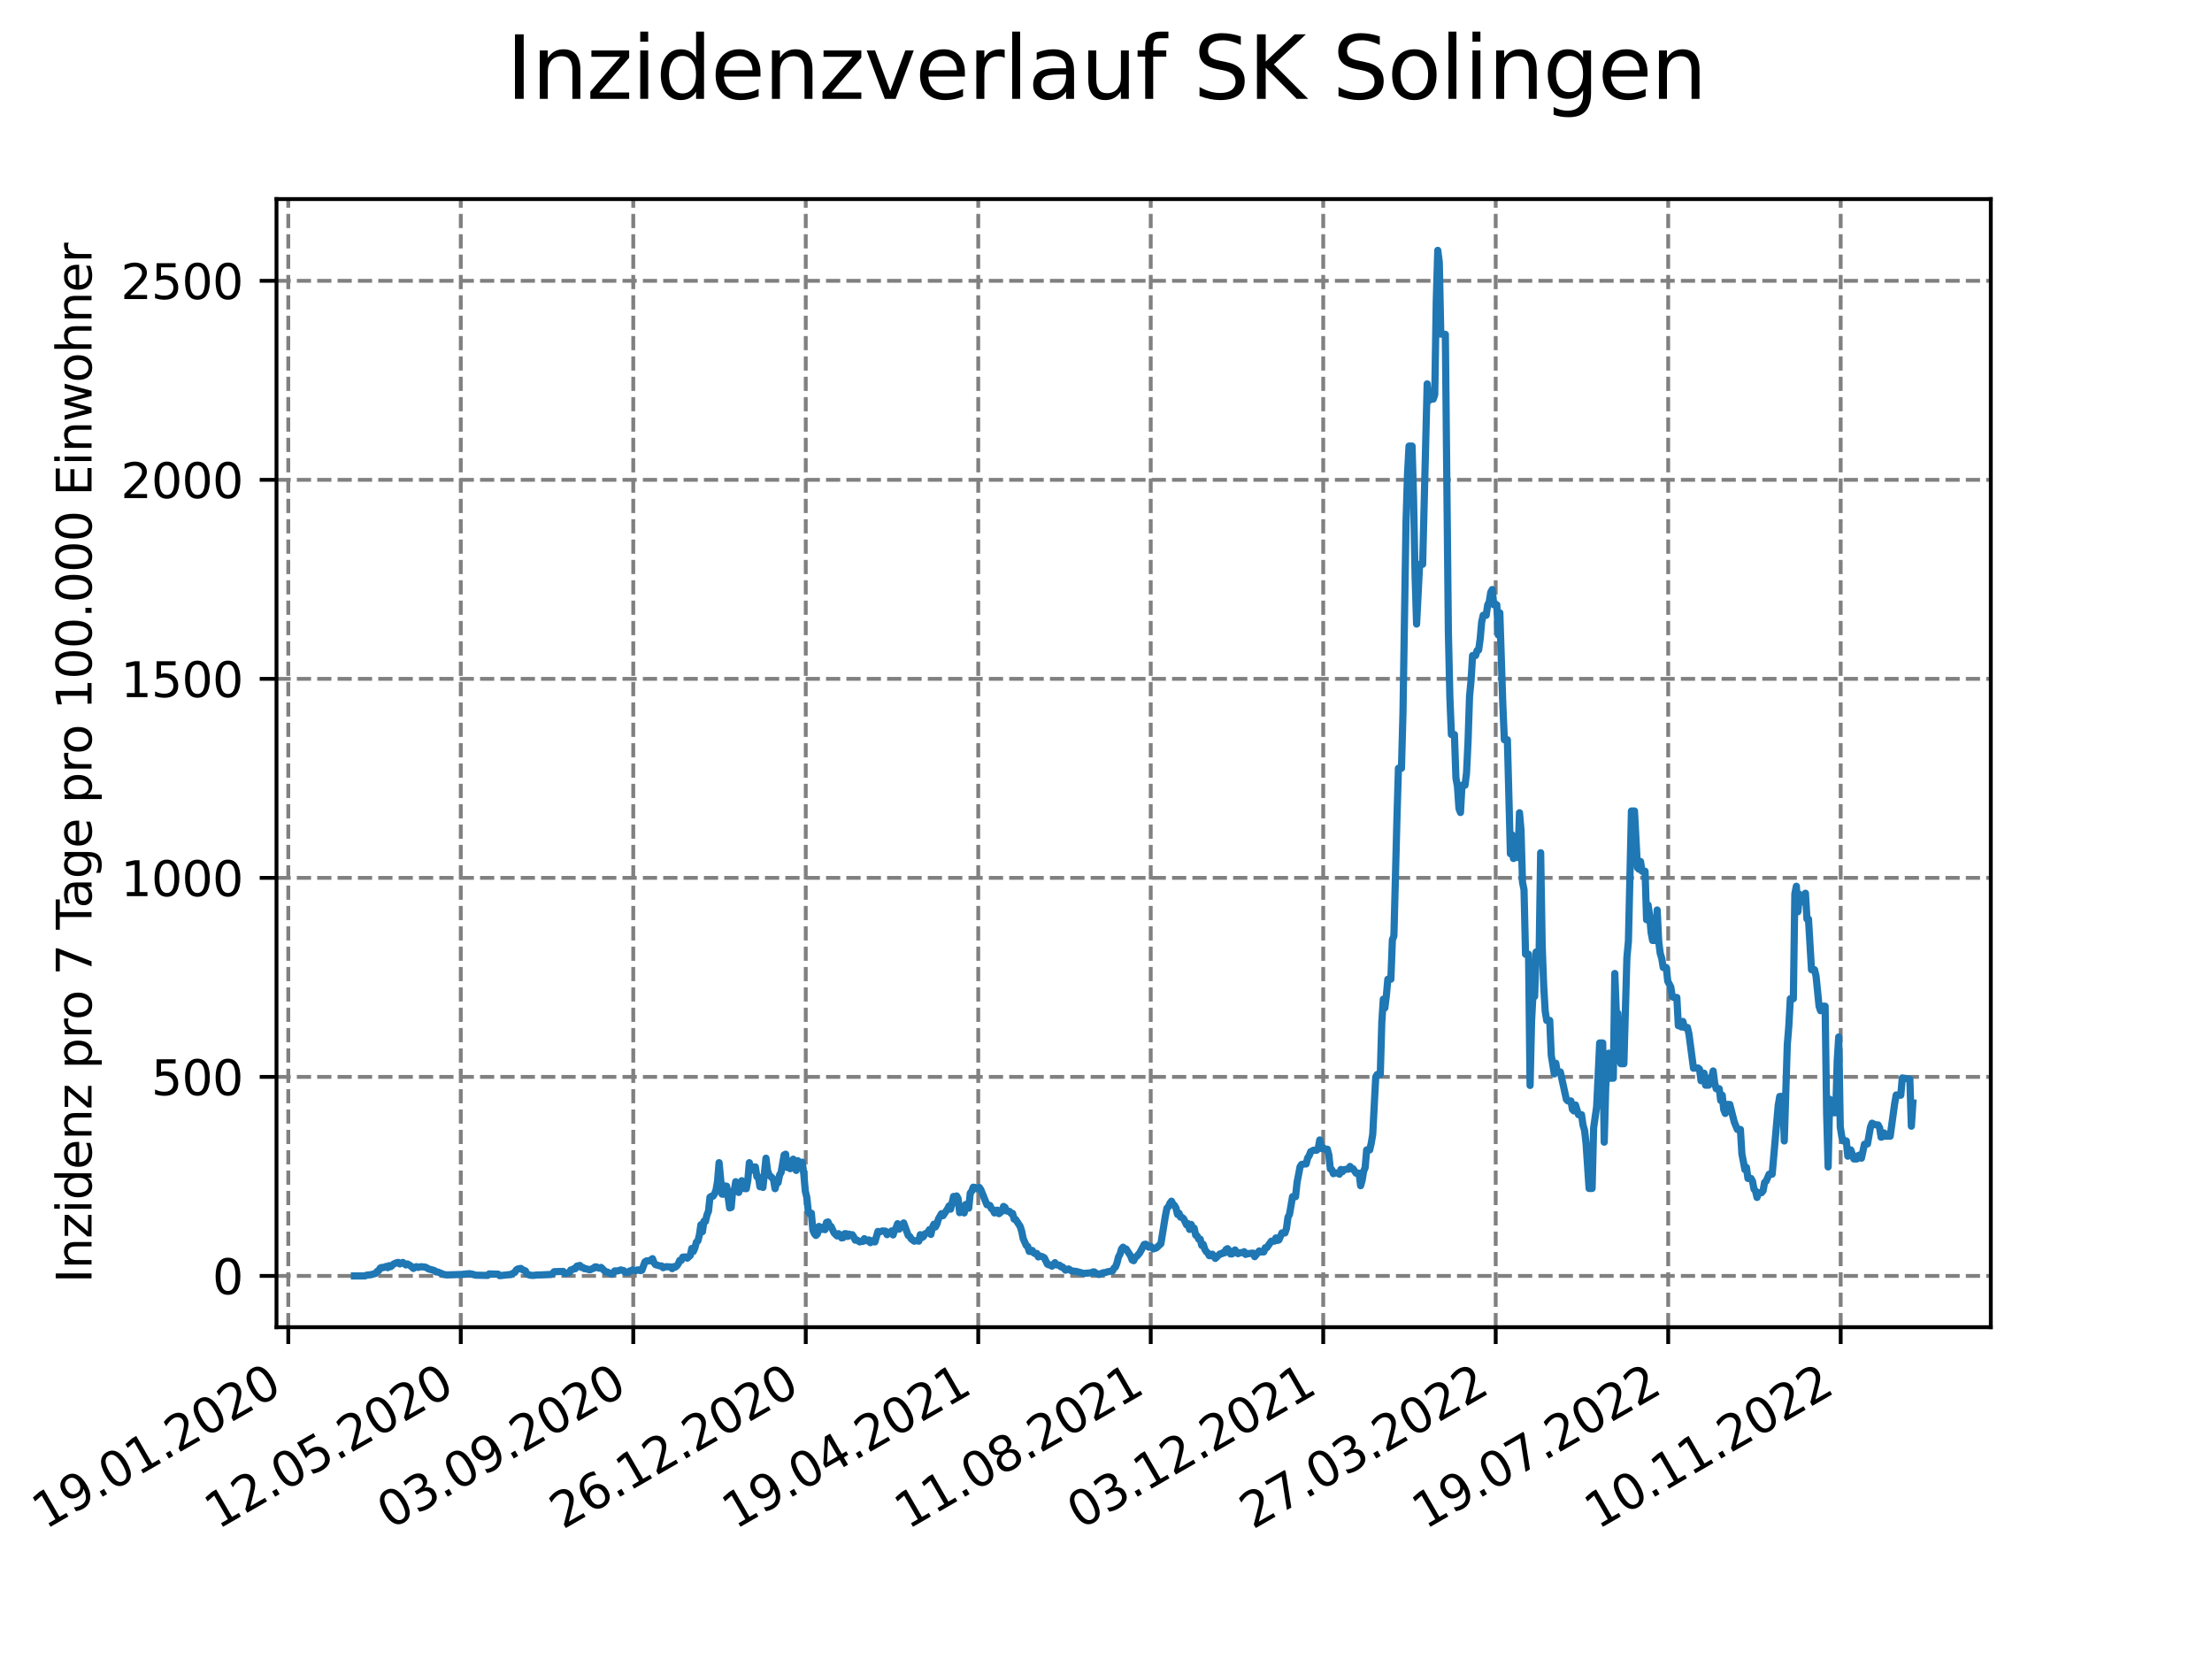 <?xml version="1.0" encoding="utf-8" standalone="no"?>
<!DOCTYPE svg PUBLIC "-//W3C//DTD SVG 1.1//EN"
  "http://www.w3.org/Graphics/SVG/1.1/DTD/svg11.dtd">
<svg xmlns:xlink="http://www.w3.org/1999/xlink" width="460.8pt" height="345.6pt" viewBox="0 0 460.8 345.6" xmlns="http://www.w3.org/2000/svg" version="1.1">
 <defs>
  <style type="text/css">*{stroke-linejoin: round; stroke-linecap: butt}</style>
 </defs>
 <g id="figure_1">
  <g id="patch_1">
   <path d="M 0 345.6 
L 460.8 345.6 
L 460.8 0 
L 0 0 
z
" style="fill: #ffffff"/>
  </g>
  <g id="axes_1">
   <g id="patch_2">
    <path d="M 57.6 276.48 
L 414.72 276.48 
L 414.72 41.472 
L 57.6 41.472 
z
" style="fill: #ffffff"/>
   </g>
   <g id="matplotlib.axis_1">
    <g id="xtick_1">
     <g id="line2d_1">
      <path d="M 60.056 276.48 
L 60.056 41.472 
" clip-path="url(#p300c967169)" style="fill: none; stroke-dasharray: 2.96,1.28; stroke-dashoffset: 0; stroke: #808080; stroke-width: 0.8"/>
     </g>
     <g id="line2d_2">
      <defs>
       <path id="m63c46fe154" d="M 0 0 
L 0 3.5 
" style="stroke: #000000; stroke-width: 0.8"/>
      </defs>
      <g>
       <use xlink:href="#m63c46fe154" x="60.056" y="276.48" style="stroke: #000000; stroke-width: 0.8"/>
      </g>
     </g>
     <g id="text_1">
      <!-- 19.01.2020 -->
      <g transform="translate(9.431 318.689) rotate(-30) scale(0.1 -0.1)">
       <defs>
        <path id="DejaVuSans-31" d="M 794 531 
L 1825 531 
L 1825 4091 
L 703 3866 
L 703 4441 
L 1819 4666 
L 2450 4666 
L 2450 531 
L 3481 531 
L 3481 0 
L 794 0 
L 794 531 
z
" transform="scale(0.016)"/>
        <path id="DejaVuSans-39" d="M 703 97 
L 703 672 
Q 941 559 1184 500 
Q 1428 441 1663 441 
Q 2288 441 2617 861 
Q 2947 1281 2994 2138 
Q 2813 1869 2534 1725 
Q 2256 1581 1919 1581 
Q 1219 1581 811 2004 
Q 403 2428 403 3163 
Q 403 3881 828 4315 
Q 1253 4750 1959 4750 
Q 2769 4750 3195 4129 
Q 3622 3509 3622 2328 
Q 3622 1225 3098 567 
Q 2575 -91 1691 -91 
Q 1453 -91 1209 -44 
Q 966 3 703 97 
z
M 1959 2075 
Q 2384 2075 2632 2365 
Q 2881 2656 2881 3163 
Q 2881 3666 2632 3958 
Q 2384 4250 1959 4250 
Q 1534 4250 1286 3958 
Q 1038 3666 1038 3163 
Q 1038 2656 1286 2365 
Q 1534 2075 1959 2075 
z
" transform="scale(0.016)"/>
        <path id="DejaVuSans-2e" d="M 684 794 
L 1344 794 
L 1344 0 
L 684 0 
L 684 794 
z
" transform="scale(0.016)"/>
        <path id="DejaVuSans-30" d="M 2034 4250 
Q 1547 4250 1301 3770 
Q 1056 3291 1056 2328 
Q 1056 1369 1301 889 
Q 1547 409 2034 409 
Q 2525 409 2770 889 
Q 3016 1369 3016 2328 
Q 3016 3291 2770 3770 
Q 2525 4250 2034 4250 
z
M 2034 4750 
Q 2819 4750 3233 4129 
Q 3647 3509 3647 2328 
Q 3647 1150 3233 529 
Q 2819 -91 2034 -91 
Q 1250 -91 836 529 
Q 422 1150 422 2328 
Q 422 3509 836 4129 
Q 1250 4750 2034 4750 
z
" transform="scale(0.016)"/>
        <path id="DejaVuSans-32" d="M 1228 531 
L 3431 531 
L 3431 0 
L 469 0 
L 469 531 
Q 828 903 1448 1529 
Q 2069 2156 2228 2338 
Q 2531 2678 2651 2914 
Q 2772 3150 2772 3378 
Q 2772 3750 2511 3984 
Q 2250 4219 1831 4219 
Q 1534 4219 1204 4116 
Q 875 4013 500 3803 
L 500 4441 
Q 881 4594 1212 4672 
Q 1544 4750 1819 4750 
Q 2544 4750 2975 4387 
Q 3406 4025 3406 3419 
Q 3406 3131 3298 2873 
Q 3191 2616 2906 2266 
Q 2828 2175 2409 1742 
Q 1991 1309 1228 531 
z
" transform="scale(0.016)"/>
       </defs>
       <use xlink:href="#DejaVuSans-31"/>
       <use xlink:href="#DejaVuSans-39" x="63.623"/>
       <use xlink:href="#DejaVuSans-2e" x="127.246"/>
       <use xlink:href="#DejaVuSans-30" x="159.033"/>
       <use xlink:href="#DejaVuSans-31" x="222.656"/>
       <use xlink:href="#DejaVuSans-2e" x="286.279"/>
       <use xlink:href="#DejaVuSans-32" x="318.066"/>
       <use xlink:href="#DejaVuSans-30" x="381.689"/>
       <use xlink:href="#DejaVuSans-32" x="445.312"/>
       <use xlink:href="#DejaVuSans-30" x="508.936"/>
      </g>
     </g>
    </g>
    <g id="xtick_2">
     <g id="line2d_3">
      <path d="M 95.989 276.48 
L 95.989 41.472 
" clip-path="url(#p300c967169)" style="fill: none; stroke-dasharray: 2.96,1.28; stroke-dashoffset: 0; stroke: #808080; stroke-width: 0.8"/>
     </g>
     <g id="line2d_4">
      <g>
       <use xlink:href="#m63c46fe154" x="95.989" y="276.48" style="stroke: #000000; stroke-width: 0.8"/>
      </g>
     </g>
     <g id="text_2">
      <!-- 12.05.2020 -->
      <g transform="translate(45.363 318.689) rotate(-30) scale(0.1 -0.1)">
       <defs>
        <path id="DejaVuSans-35" d="M 691 4666 
L 3169 4666 
L 3169 4134 
L 1269 4134 
L 1269 2991 
Q 1406 3038 1543 3061 
Q 1681 3084 1819 3084 
Q 2600 3084 3056 2656 
Q 3513 2228 3513 1497 
Q 3513 744 3044 326 
Q 2575 -91 1722 -91 
Q 1428 -91 1123 -41 
Q 819 9 494 109 
L 494 744 
Q 775 591 1075 516 
Q 1375 441 1709 441 
Q 2250 441 2565 725 
Q 2881 1009 2881 1497 
Q 2881 1984 2565 2268 
Q 2250 2553 1709 2553 
Q 1456 2553 1204 2497 
Q 953 2441 691 2322 
L 691 4666 
z
" transform="scale(0.016)"/>
       </defs>
       <use xlink:href="#DejaVuSans-31"/>
       <use xlink:href="#DejaVuSans-32" x="63.623"/>
       <use xlink:href="#DejaVuSans-2e" x="127.246"/>
       <use xlink:href="#DejaVuSans-30" x="159.033"/>
       <use xlink:href="#DejaVuSans-35" x="222.656"/>
       <use xlink:href="#DejaVuSans-2e" x="286.279"/>
       <use xlink:href="#DejaVuSans-32" x="318.066"/>
       <use xlink:href="#DejaVuSans-30" x="381.689"/>
       <use xlink:href="#DejaVuSans-32" x="445.312"/>
       <use xlink:href="#DejaVuSans-30" x="508.936"/>
      </g>
     </g>
    </g>
    <g id="xtick_3">
     <g id="line2d_5">
      <path d="M 131.921 276.48 
L 131.921 41.472 
" clip-path="url(#p300c967169)" style="fill: none; stroke-dasharray: 2.96,1.28; stroke-dashoffset: 0; stroke: #808080; stroke-width: 0.8"/>
     </g>
     <g id="line2d_6">
      <g>
       <use xlink:href="#m63c46fe154" x="131.921" y="276.48" style="stroke: #000000; stroke-width: 0.8"/>
      </g>
     </g>
     <g id="text_3">
      <!-- 03.09.2020 -->
      <g transform="translate(81.296 318.689) rotate(-30) scale(0.1 -0.1)">
       <defs>
        <path id="DejaVuSans-33" d="M 2597 2516 
Q 3050 2419 3304 2112 
Q 3559 1806 3559 1356 
Q 3559 666 3084 287 
Q 2609 -91 1734 -91 
Q 1441 -91 1130 -33 
Q 819 25 488 141 
L 488 750 
Q 750 597 1062 519 
Q 1375 441 1716 441 
Q 2309 441 2620 675 
Q 2931 909 2931 1356 
Q 2931 1769 2642 2001 
Q 2353 2234 1838 2234 
L 1294 2234 
L 1294 2753 
L 1863 2753 
Q 2328 2753 2575 2939 
Q 2822 3125 2822 3475 
Q 2822 3834 2567 4026 
Q 2313 4219 1838 4219 
Q 1578 4219 1281 4162 
Q 984 4106 628 3988 
L 628 4550 
Q 988 4650 1302 4700 
Q 1616 4750 1894 4750 
Q 2613 4750 3031 4423 
Q 3450 4097 3450 3541 
Q 3450 3153 3228 2886 
Q 3006 2619 2597 2516 
z
" transform="scale(0.016)"/>
       </defs>
       <use xlink:href="#DejaVuSans-30"/>
       <use xlink:href="#DejaVuSans-33" x="63.623"/>
       <use xlink:href="#DejaVuSans-2e" x="127.246"/>
       <use xlink:href="#DejaVuSans-30" x="159.033"/>
       <use xlink:href="#DejaVuSans-39" x="222.656"/>
       <use xlink:href="#DejaVuSans-2e" x="286.279"/>
       <use xlink:href="#DejaVuSans-32" x="318.066"/>
       <use xlink:href="#DejaVuSans-30" x="381.689"/>
       <use xlink:href="#DejaVuSans-32" x="445.312"/>
       <use xlink:href="#DejaVuSans-30" x="508.936"/>
      </g>
     </g>
    </g>
    <g id="xtick_4">
     <g id="line2d_7">
      <path d="M 167.854 276.48 
L 167.854 41.472 
" clip-path="url(#p300c967169)" style="fill: none; stroke-dasharray: 2.96,1.28; stroke-dashoffset: 0; stroke: #808080; stroke-width: 0.8"/>
     </g>
     <g id="line2d_8">
      <g>
       <use xlink:href="#m63c46fe154" x="167.854" y="276.48" style="stroke: #000000; stroke-width: 0.8"/>
      </g>
     </g>
     <g id="text_4">
      <!-- 26.12.2020 -->
      <g transform="translate(117.229 318.689) rotate(-30) scale(0.1 -0.1)">
       <defs>
        <path id="DejaVuSans-36" d="M 2113 2584 
Q 1688 2584 1439 2293 
Q 1191 2003 1191 1497 
Q 1191 994 1439 701 
Q 1688 409 2113 409 
Q 2538 409 2786 701 
Q 3034 994 3034 1497 
Q 3034 2003 2786 2293 
Q 2538 2584 2113 2584 
z
M 3366 4563 
L 3366 3988 
Q 3128 4100 2886 4159 
Q 2644 4219 2406 4219 
Q 1781 4219 1451 3797 
Q 1122 3375 1075 2522 
Q 1259 2794 1537 2939 
Q 1816 3084 2150 3084 
Q 2853 3084 3261 2657 
Q 3669 2231 3669 1497 
Q 3669 778 3244 343 
Q 2819 -91 2113 -91 
Q 1303 -91 875 529 
Q 447 1150 447 2328 
Q 447 3434 972 4092 
Q 1497 4750 2381 4750 
Q 2619 4750 2861 4703 
Q 3103 4656 3366 4563 
z
" transform="scale(0.016)"/>
       </defs>
       <use xlink:href="#DejaVuSans-32"/>
       <use xlink:href="#DejaVuSans-36" x="63.623"/>
       <use xlink:href="#DejaVuSans-2e" x="127.246"/>
       <use xlink:href="#DejaVuSans-31" x="159.033"/>
       <use xlink:href="#DejaVuSans-32" x="222.656"/>
       <use xlink:href="#DejaVuSans-2e" x="286.279"/>
       <use xlink:href="#DejaVuSans-32" x="318.066"/>
       <use xlink:href="#DejaVuSans-30" x="381.689"/>
       <use xlink:href="#DejaVuSans-32" x="445.312"/>
       <use xlink:href="#DejaVuSans-30" x="508.936"/>
      </g>
     </g>
    </g>
    <g id="xtick_5">
     <g id="line2d_9">
      <path d="M 203.786 276.48 
L 203.786 41.472 
" clip-path="url(#p300c967169)" style="fill: none; stroke-dasharray: 2.96,1.28; stroke-dashoffset: 0; stroke: #808080; stroke-width: 0.8"/>
     </g>
     <g id="line2d_10">
      <g>
       <use xlink:href="#m63c46fe154" x="203.786" y="276.48" style="stroke: #000000; stroke-width: 0.8"/>
      </g>
     </g>
     <g id="text_5">
      <!-- 19.04.2021 -->
      <g transform="translate(153.161 318.689) rotate(-30) scale(0.1 -0.1)">
       <defs>
        <path id="DejaVuSans-34" d="M 2419 4116 
L 825 1625 
L 2419 1625 
L 2419 4116 
z
M 2253 4666 
L 3047 4666 
L 3047 1625 
L 3713 1625 
L 3713 1100 
L 3047 1100 
L 3047 0 
L 2419 0 
L 2419 1100 
L 313 1100 
L 313 1709 
L 2253 4666 
z
" transform="scale(0.016)"/>
       </defs>
       <use xlink:href="#DejaVuSans-31"/>
       <use xlink:href="#DejaVuSans-39" x="63.623"/>
       <use xlink:href="#DejaVuSans-2e" x="127.246"/>
       <use xlink:href="#DejaVuSans-30" x="159.033"/>
       <use xlink:href="#DejaVuSans-34" x="222.656"/>
       <use xlink:href="#DejaVuSans-2e" x="286.279"/>
       <use xlink:href="#DejaVuSans-32" x="318.066"/>
       <use xlink:href="#DejaVuSans-30" x="381.689"/>
       <use xlink:href="#DejaVuSans-32" x="445.312"/>
       <use xlink:href="#DejaVuSans-31" x="508.936"/>
      </g>
     </g>
    </g>
    <g id="xtick_6">
     <g id="line2d_11">
      <path d="M 239.719 276.48 
L 239.719 41.472 
" clip-path="url(#p300c967169)" style="fill: none; stroke-dasharray: 2.96,1.28; stroke-dashoffset: 0; stroke: #808080; stroke-width: 0.8"/>
     </g>
     <g id="line2d_12">
      <g>
       <use xlink:href="#m63c46fe154" x="239.719" y="276.48" style="stroke: #000000; stroke-width: 0.8"/>
      </g>
     </g>
     <g id="text_6">
      <!-- 11.08.2021 -->
      <g transform="translate(189.094 318.689) rotate(-30) scale(0.1 -0.1)">
       <defs>
        <path id="DejaVuSans-38" d="M 2034 2216 
Q 1584 2216 1326 1975 
Q 1069 1734 1069 1313 
Q 1069 891 1326 650 
Q 1584 409 2034 409 
Q 2484 409 2743 651 
Q 3003 894 3003 1313 
Q 3003 1734 2745 1975 
Q 2488 2216 2034 2216 
z
M 1403 2484 
Q 997 2584 770 2862 
Q 544 3141 544 3541 
Q 544 4100 942 4425 
Q 1341 4750 2034 4750 
Q 2731 4750 3128 4425 
Q 3525 4100 3525 3541 
Q 3525 3141 3298 2862 
Q 3072 2584 2669 2484 
Q 3125 2378 3379 2068 
Q 3634 1759 3634 1313 
Q 3634 634 3220 271 
Q 2806 -91 2034 -91 
Q 1263 -91 848 271 
Q 434 634 434 1313 
Q 434 1759 690 2068 
Q 947 2378 1403 2484 
z
M 1172 3481 
Q 1172 3119 1398 2916 
Q 1625 2713 2034 2713 
Q 2441 2713 2670 2916 
Q 2900 3119 2900 3481 
Q 2900 3844 2670 4047 
Q 2441 4250 2034 4250 
Q 1625 4250 1398 4047 
Q 1172 3844 1172 3481 
z
" transform="scale(0.016)"/>
       </defs>
       <use xlink:href="#DejaVuSans-31"/>
       <use xlink:href="#DejaVuSans-31" x="63.623"/>
       <use xlink:href="#DejaVuSans-2e" x="127.246"/>
       <use xlink:href="#DejaVuSans-30" x="159.033"/>
       <use xlink:href="#DejaVuSans-38" x="222.656"/>
       <use xlink:href="#DejaVuSans-2e" x="286.279"/>
       <use xlink:href="#DejaVuSans-32" x="318.066"/>
       <use xlink:href="#DejaVuSans-30" x="381.689"/>
       <use xlink:href="#DejaVuSans-32" x="445.312"/>
       <use xlink:href="#DejaVuSans-31" x="508.936"/>
      </g>
     </g>
    </g>
    <g id="xtick_7">
     <g id="line2d_13">
      <path d="M 275.652 276.48 
L 275.652 41.472 
" clip-path="url(#p300c967169)" style="fill: none; stroke-dasharray: 2.96,1.28; stroke-dashoffset: 0; stroke: #808080; stroke-width: 0.8"/>
     </g>
     <g id="line2d_14">
      <g>
       <use xlink:href="#m63c46fe154" x="275.652" y="276.48" style="stroke: #000000; stroke-width: 0.8"/>
      </g>
     </g>
     <g id="text_7">
      <!-- 03.12.2021 -->
      <g transform="translate(225.027 318.689) rotate(-30) scale(0.1 -0.1)">
       <use xlink:href="#DejaVuSans-30"/>
       <use xlink:href="#DejaVuSans-33" x="63.623"/>
       <use xlink:href="#DejaVuSans-2e" x="127.246"/>
       <use xlink:href="#DejaVuSans-31" x="159.033"/>
       <use xlink:href="#DejaVuSans-32" x="222.656"/>
       <use xlink:href="#DejaVuSans-2e" x="286.279"/>
       <use xlink:href="#DejaVuSans-32" x="318.066"/>
       <use xlink:href="#DejaVuSans-30" x="381.689"/>
       <use xlink:href="#DejaVuSans-32" x="445.312"/>
       <use xlink:href="#DejaVuSans-31" x="508.936"/>
      </g>
     </g>
    </g>
    <g id="xtick_8">
     <g id="line2d_15">
      <path d="M 311.584 276.48 
L 311.584 41.472 
" clip-path="url(#p300c967169)" style="fill: none; stroke-dasharray: 2.96,1.28; stroke-dashoffset: 0; stroke: #808080; stroke-width: 0.8"/>
     </g>
     <g id="line2d_16">
      <g>
       <use xlink:href="#m63c46fe154" x="311.584" y="276.48" style="stroke: #000000; stroke-width: 0.8"/>
      </g>
     </g>
     <g id="text_8">
      <!-- 27.03.2022 -->
      <g transform="translate(260.959 318.689) rotate(-30) scale(0.1 -0.1)">
       <defs>
        <path id="DejaVuSans-37" d="M 525 4666 
L 3525 4666 
L 3525 4397 
L 1831 0 
L 1172 0 
L 2766 4134 
L 525 4134 
L 525 4666 
z
" transform="scale(0.016)"/>
       </defs>
       <use xlink:href="#DejaVuSans-32"/>
       <use xlink:href="#DejaVuSans-37" x="63.623"/>
       <use xlink:href="#DejaVuSans-2e" x="127.246"/>
       <use xlink:href="#DejaVuSans-30" x="159.033"/>
       <use xlink:href="#DejaVuSans-33" x="222.656"/>
       <use xlink:href="#DejaVuSans-2e" x="286.279"/>
       <use xlink:href="#DejaVuSans-32" x="318.066"/>
       <use xlink:href="#DejaVuSans-30" x="381.689"/>
       <use xlink:href="#DejaVuSans-32" x="445.312"/>
       <use xlink:href="#DejaVuSans-32" x="508.936"/>
      </g>
     </g>
    </g>
    <g id="xtick_9">
     <g id="line2d_17">
      <path d="M 347.517 276.48 
L 347.517 41.472 
" clip-path="url(#p300c967169)" style="fill: none; stroke-dasharray: 2.96,1.28; stroke-dashoffset: 0; stroke: #808080; stroke-width: 0.8"/>
     </g>
     <g id="line2d_18">
      <g>
       <use xlink:href="#m63c46fe154" x="347.517" y="276.48" style="stroke: #000000; stroke-width: 0.8"/>
      </g>
     </g>
     <g id="text_9">
      <!-- 19.07.2022 -->
      <g transform="translate(296.892 318.689) rotate(-30) scale(0.1 -0.1)">
       <use xlink:href="#DejaVuSans-31"/>
       <use xlink:href="#DejaVuSans-39" x="63.623"/>
       <use xlink:href="#DejaVuSans-2e" x="127.246"/>
       <use xlink:href="#DejaVuSans-30" x="159.033"/>
       <use xlink:href="#DejaVuSans-37" x="222.656"/>
       <use xlink:href="#DejaVuSans-2e" x="286.279"/>
       <use xlink:href="#DejaVuSans-32" x="318.066"/>
       <use xlink:href="#DejaVuSans-30" x="381.689"/>
       <use xlink:href="#DejaVuSans-32" x="445.312"/>
       <use xlink:href="#DejaVuSans-32" x="508.936"/>
      </g>
     </g>
    </g>
    <g id="xtick_10">
     <g id="line2d_19">
      <path d="M 383.45 276.48 
L 383.45 41.472 
" clip-path="url(#p300c967169)" style="fill: none; stroke-dasharray: 2.96,1.28; stroke-dashoffset: 0; stroke: #808080; stroke-width: 0.8"/>
     </g>
     <g id="line2d_20">
      <g>
       <use xlink:href="#m63c46fe154" x="383.45" y="276.48" style="stroke: #000000; stroke-width: 0.8"/>
      </g>
     </g>
     <g id="text_10">
      <!-- 10.11.2022 -->
      <g transform="translate(332.824 318.689) rotate(-30) scale(0.1 -0.1)">
       <use xlink:href="#DejaVuSans-31"/>
       <use xlink:href="#DejaVuSans-30" x="63.623"/>
       <use xlink:href="#DejaVuSans-2e" x="127.246"/>
       <use xlink:href="#DejaVuSans-31" x="159.033"/>
       <use xlink:href="#DejaVuSans-31" x="222.656"/>
       <use xlink:href="#DejaVuSans-2e" x="286.279"/>
       <use xlink:href="#DejaVuSans-32" x="318.066"/>
       <use xlink:href="#DejaVuSans-30" x="381.689"/>
       <use xlink:href="#DejaVuSans-32" x="445.312"/>
       <use xlink:href="#DejaVuSans-32" x="508.936"/>
      </g>
     </g>
    </g>
   </g>
   <g id="matplotlib.axis_2">
    <g id="ytick_1">
     <g id="line2d_21">
      <path d="M 57.6 265.798 
L 414.72 265.798 
" clip-path="url(#p300c967169)" style="fill: none; stroke-dasharray: 2.96,1.28; stroke-dashoffset: 0; stroke: #808080; stroke-width: 0.8"/>
     </g>
     <g id="line2d_22">
      <defs>
       <path id="m6dc7885a11" d="M 0 0 
L -3.5 0 
" style="stroke: #000000; stroke-width: 0.8"/>
      </defs>
      <g>
       <use xlink:href="#m6dc7885a11" x="57.6" y="265.798" style="stroke: #000000; stroke-width: 0.8"/>
      </g>
     </g>
     <g id="text_11">
      <!-- 0 -->
      <g transform="translate(44.237 269.597) scale(0.1 -0.1)">
       <use xlink:href="#DejaVuSans-30"/>
      </g>
     </g>
    </g>
    <g id="ytick_2">
     <g id="line2d_23">
      <path d="M 57.6 224.338 
L 414.72 224.338 
" clip-path="url(#p300c967169)" style="fill: none; stroke-dasharray: 2.96,1.28; stroke-dashoffset: 0; stroke: #808080; stroke-width: 0.8"/>
     </g>
     <g id="line2d_24">
      <g>
       <use xlink:href="#m6dc7885a11" x="57.6" y="224.338" style="stroke: #000000; stroke-width: 0.8"/>
      </g>
     </g>
     <g id="text_12">
      <!-- 500 -->
      <g transform="translate(31.512 228.138) scale(0.1 -0.1)">
       <use xlink:href="#DejaVuSans-35"/>
       <use xlink:href="#DejaVuSans-30" x="63.623"/>
       <use xlink:href="#DejaVuSans-30" x="127.246"/>
      </g>
     </g>
    </g>
    <g id="ytick_3">
     <g id="line2d_25">
      <path d="M 57.6 182.879 
L 414.72 182.879 
" clip-path="url(#p300c967169)" style="fill: none; stroke-dasharray: 2.96,1.28; stroke-dashoffset: 0; stroke: #808080; stroke-width: 0.8"/>
     </g>
     <g id="line2d_26">
      <g>
       <use xlink:href="#m6dc7885a11" x="57.6" y="182.879" style="stroke: #000000; stroke-width: 0.8"/>
      </g>
     </g>
     <g id="text_13">
      <!-- 1000 -->
      <g transform="translate(25.15 186.678) scale(0.1 -0.1)">
       <use xlink:href="#DejaVuSans-31"/>
       <use xlink:href="#DejaVuSans-30" x="63.623"/>
       <use xlink:href="#DejaVuSans-30" x="127.246"/>
       <use xlink:href="#DejaVuSans-30" x="190.869"/>
      </g>
     </g>
    </g>
    <g id="ytick_4">
     <g id="line2d_27">
      <path d="M 57.6 141.419 
L 414.72 141.419 
" clip-path="url(#p300c967169)" style="fill: none; stroke-dasharray: 2.96,1.28; stroke-dashoffset: 0; stroke: #808080; stroke-width: 0.8"/>
     </g>
     <g id="line2d_28">
      <g>
       <use xlink:href="#m6dc7885a11" x="57.6" y="141.419" style="stroke: #000000; stroke-width: 0.8"/>
      </g>
     </g>
     <g id="text_14">
      <!-- 1500 -->
      <g transform="translate(25.15 145.218) scale(0.1 -0.1)">
       <use xlink:href="#DejaVuSans-31"/>
       <use xlink:href="#DejaVuSans-35" x="63.623"/>
       <use xlink:href="#DejaVuSans-30" x="127.246"/>
       <use xlink:href="#DejaVuSans-30" x="190.869"/>
      </g>
     </g>
    </g>
    <g id="ytick_5">
     <g id="line2d_29">
      <path d="M 57.6 99.96 
L 414.72 99.96 
" clip-path="url(#p300c967169)" style="fill: none; stroke-dasharray: 2.96,1.28; stroke-dashoffset: 0; stroke: #808080; stroke-width: 0.8"/>
     </g>
     <g id="line2d_30">
      <g>
       <use xlink:href="#m6dc7885a11" x="57.6" y="99.96" style="stroke: #000000; stroke-width: 0.8"/>
      </g>
     </g>
     <g id="text_15">
      <!-- 2000 -->
      <g transform="translate(25.15 103.759) scale(0.1 -0.1)">
       <use xlink:href="#DejaVuSans-32"/>
       <use xlink:href="#DejaVuSans-30" x="63.623"/>
       <use xlink:href="#DejaVuSans-30" x="127.246"/>
       <use xlink:href="#DejaVuSans-30" x="190.869"/>
      </g>
     </g>
    </g>
    <g id="ytick_6">
     <g id="line2d_31">
      <path d="M 57.6 58.5 
L 414.72 58.5 
" clip-path="url(#p300c967169)" style="fill: none; stroke-dasharray: 2.96,1.28; stroke-dashoffset: 0; stroke: #808080; stroke-width: 0.8"/>
     </g>
     <g id="line2d_32">
      <g>
       <use xlink:href="#m6dc7885a11" x="57.6" y="58.5" style="stroke: #000000; stroke-width: 0.8"/>
      </g>
     </g>
     <g id="text_16">
      <!-- 2500 -->
      <g transform="translate(25.15 62.299) scale(0.1 -0.1)">
       <use xlink:href="#DejaVuSans-32"/>
       <use xlink:href="#DejaVuSans-35" x="63.623"/>
       <use xlink:href="#DejaVuSans-30" x="127.246"/>
       <use xlink:href="#DejaVuSans-30" x="190.869"/>
      </g>
     </g>
    </g>
    <g id="text_17">
     <!-- Inzidenz pro 7 Tage pro 100.000 Einwohner -->
     <g transform="translate(19.07 267.301) rotate(-90) scale(0.1 -0.1)">
      <defs>
       <path id="DejaVuSans-49" d="M 628 4666 
L 1259 4666 
L 1259 0 
L 628 0 
L 628 4666 
z
" transform="scale(0.016)"/>
       <path id="DejaVuSans-6e" d="M 3513 2113 
L 3513 0 
L 2938 0 
L 2938 2094 
Q 2938 2591 2744 2837 
Q 2550 3084 2163 3084 
Q 1697 3084 1428 2787 
Q 1159 2491 1159 1978 
L 1159 0 
L 581 0 
L 581 3500 
L 1159 3500 
L 1159 2956 
Q 1366 3272 1645 3428 
Q 1925 3584 2291 3584 
Q 2894 3584 3203 3211 
Q 3513 2838 3513 2113 
z
" transform="scale(0.016)"/>
       <path id="DejaVuSans-7a" d="M 353 3500 
L 3084 3500 
L 3084 2975 
L 922 459 
L 3084 459 
L 3084 0 
L 275 0 
L 275 525 
L 2438 3041 
L 353 3041 
L 353 3500 
z
" transform="scale(0.016)"/>
       <path id="DejaVuSans-69" d="M 603 3500 
L 1178 3500 
L 1178 0 
L 603 0 
L 603 3500 
z
M 603 4863 
L 1178 4863 
L 1178 4134 
L 603 4134 
L 603 4863 
z
" transform="scale(0.016)"/>
       <path id="DejaVuSans-64" d="M 2906 2969 
L 2906 4863 
L 3481 4863 
L 3481 0 
L 2906 0 
L 2906 525 
Q 2725 213 2448 61 
Q 2172 -91 1784 -91 
Q 1150 -91 751 415 
Q 353 922 353 1747 
Q 353 2572 751 3078 
Q 1150 3584 1784 3584 
Q 2172 3584 2448 3432 
Q 2725 3281 2906 2969 
z
M 947 1747 
Q 947 1113 1208 752 
Q 1469 391 1925 391 
Q 2381 391 2643 752 
Q 2906 1113 2906 1747 
Q 2906 2381 2643 2742 
Q 2381 3103 1925 3103 
Q 1469 3103 1208 2742 
Q 947 2381 947 1747 
z
" transform="scale(0.016)"/>
       <path id="DejaVuSans-65" d="M 3597 1894 
L 3597 1613 
L 953 1613 
Q 991 1019 1311 708 
Q 1631 397 2203 397 
Q 2534 397 2845 478 
Q 3156 559 3463 722 
L 3463 178 
Q 3153 47 2828 -22 
Q 2503 -91 2169 -91 
Q 1331 -91 842 396 
Q 353 884 353 1716 
Q 353 2575 817 3079 
Q 1281 3584 2069 3584 
Q 2775 3584 3186 3129 
Q 3597 2675 3597 1894 
z
M 3022 2063 
Q 3016 2534 2758 2815 
Q 2500 3097 2075 3097 
Q 1594 3097 1305 2825 
Q 1016 2553 972 2059 
L 3022 2063 
z
" transform="scale(0.016)"/>
       <path id="DejaVuSans-20" transform="scale(0.016)"/>
       <path id="DejaVuSans-70" d="M 1159 525 
L 1159 -1331 
L 581 -1331 
L 581 3500 
L 1159 3500 
L 1159 2969 
Q 1341 3281 1617 3432 
Q 1894 3584 2278 3584 
Q 2916 3584 3314 3078 
Q 3713 2572 3713 1747 
Q 3713 922 3314 415 
Q 2916 -91 2278 -91 
Q 1894 -91 1617 61 
Q 1341 213 1159 525 
z
M 3116 1747 
Q 3116 2381 2855 2742 
Q 2594 3103 2138 3103 
Q 1681 3103 1420 2742 
Q 1159 2381 1159 1747 
Q 1159 1113 1420 752 
Q 1681 391 2138 391 
Q 2594 391 2855 752 
Q 3116 1113 3116 1747 
z
" transform="scale(0.016)"/>
       <path id="DejaVuSans-72" d="M 2631 2963 
Q 2534 3019 2420 3045 
Q 2306 3072 2169 3072 
Q 1681 3072 1420 2755 
Q 1159 2438 1159 1844 
L 1159 0 
L 581 0 
L 581 3500 
L 1159 3500 
L 1159 2956 
Q 1341 3275 1631 3429 
Q 1922 3584 2338 3584 
Q 2397 3584 2469 3576 
Q 2541 3569 2628 3553 
L 2631 2963 
z
" transform="scale(0.016)"/>
       <path id="DejaVuSans-6f" d="M 1959 3097 
Q 1497 3097 1228 2736 
Q 959 2375 959 1747 
Q 959 1119 1226 758 
Q 1494 397 1959 397 
Q 2419 397 2687 759 
Q 2956 1122 2956 1747 
Q 2956 2369 2687 2733 
Q 2419 3097 1959 3097 
z
M 1959 3584 
Q 2709 3584 3137 3096 
Q 3566 2609 3566 1747 
Q 3566 888 3137 398 
Q 2709 -91 1959 -91 
Q 1206 -91 779 398 
Q 353 888 353 1747 
Q 353 2609 779 3096 
Q 1206 3584 1959 3584 
z
" transform="scale(0.016)"/>
       <path id="DejaVuSans-54" d="M -19 4666 
L 3928 4666 
L 3928 4134 
L 2272 4134 
L 2272 0 
L 1638 0 
L 1638 4134 
L -19 4134 
L -19 4666 
z
" transform="scale(0.016)"/>
       <path id="DejaVuSans-61" d="M 2194 1759 
Q 1497 1759 1228 1600 
Q 959 1441 959 1056 
Q 959 750 1161 570 
Q 1363 391 1709 391 
Q 2188 391 2477 730 
Q 2766 1069 2766 1631 
L 2766 1759 
L 2194 1759 
z
M 3341 1997 
L 3341 0 
L 2766 0 
L 2766 531 
Q 2569 213 2275 61 
Q 1981 -91 1556 -91 
Q 1019 -91 701 211 
Q 384 513 384 1019 
Q 384 1609 779 1909 
Q 1175 2209 1959 2209 
L 2766 2209 
L 2766 2266 
Q 2766 2663 2505 2880 
Q 2244 3097 1772 3097 
Q 1472 3097 1187 3025 
Q 903 2953 641 2809 
L 641 3341 
Q 956 3463 1253 3523 
Q 1550 3584 1831 3584 
Q 2591 3584 2966 3190 
Q 3341 2797 3341 1997 
z
" transform="scale(0.016)"/>
       <path id="DejaVuSans-67" d="M 2906 1791 
Q 2906 2416 2648 2759 
Q 2391 3103 1925 3103 
Q 1463 3103 1205 2759 
Q 947 2416 947 1791 
Q 947 1169 1205 825 
Q 1463 481 1925 481 
Q 2391 481 2648 825 
Q 2906 1169 2906 1791 
z
M 3481 434 
Q 3481 -459 3084 -895 
Q 2688 -1331 1869 -1331 
Q 1566 -1331 1297 -1286 
Q 1028 -1241 775 -1147 
L 775 -588 
Q 1028 -725 1275 -790 
Q 1522 -856 1778 -856 
Q 2344 -856 2625 -561 
Q 2906 -266 2906 331 
L 2906 616 
Q 2728 306 2450 153 
Q 2172 0 1784 0 
Q 1141 0 747 490 
Q 353 981 353 1791 
Q 353 2603 747 3093 
Q 1141 3584 1784 3584 
Q 2172 3584 2450 3431 
Q 2728 3278 2906 2969 
L 2906 3500 
L 3481 3500 
L 3481 434 
z
" transform="scale(0.016)"/>
       <path id="DejaVuSans-45" d="M 628 4666 
L 3578 4666 
L 3578 4134 
L 1259 4134 
L 1259 2753 
L 3481 2753 
L 3481 2222 
L 1259 2222 
L 1259 531 
L 3634 531 
L 3634 0 
L 628 0 
L 628 4666 
z
" transform="scale(0.016)"/>
       <path id="DejaVuSans-77" d="M 269 3500 
L 844 3500 
L 1563 769 
L 2278 3500 
L 2956 3500 
L 3675 769 
L 4391 3500 
L 4966 3500 
L 4050 0 
L 3372 0 
L 2619 2869 
L 1863 0 
L 1184 0 
L 269 3500 
z
" transform="scale(0.016)"/>
       <path id="DejaVuSans-68" d="M 3513 2113 
L 3513 0 
L 2938 0 
L 2938 2094 
Q 2938 2591 2744 2837 
Q 2550 3084 2163 3084 
Q 1697 3084 1428 2787 
Q 1159 2491 1159 1978 
L 1159 0 
L 581 0 
L 581 4863 
L 1159 4863 
L 1159 2956 
Q 1366 3272 1645 3428 
Q 1925 3584 2291 3584 
Q 2894 3584 3203 3211 
Q 3513 2838 3513 2113 
z
" transform="scale(0.016)"/>
      </defs>
      <use xlink:href="#DejaVuSans-49"/>
      <use xlink:href="#DejaVuSans-6e" x="29.492"/>
      <use xlink:href="#DejaVuSans-7a" x="92.871"/>
      <use xlink:href="#DejaVuSans-69" x="145.361"/>
      <use xlink:href="#DejaVuSans-64" x="173.145"/>
      <use xlink:href="#DejaVuSans-65" x="236.621"/>
      <use xlink:href="#DejaVuSans-6e" x="298.145"/>
      <use xlink:href="#DejaVuSans-7a" x="361.523"/>
      <use xlink:href="#DejaVuSans-20" x="414.014"/>
      <use xlink:href="#DejaVuSans-70" x="445.801"/>
      <use xlink:href="#DejaVuSans-72" x="509.277"/>
      <use xlink:href="#DejaVuSans-6f" x="548.141"/>
      <use xlink:href="#DejaVuSans-20" x="609.322"/>
      <use xlink:href="#DejaVuSans-37" x="641.109"/>
      <use xlink:href="#DejaVuSans-20" x="704.732"/>
      <use xlink:href="#DejaVuSans-54" x="736.52"/>
      <use xlink:href="#DejaVuSans-61" x="781.104"/>
      <use xlink:href="#DejaVuSans-67" x="842.383"/>
      <use xlink:href="#DejaVuSans-65" x="905.859"/>
      <use xlink:href="#DejaVuSans-20" x="967.383"/>
      <use xlink:href="#DejaVuSans-70" x="999.17"/>
      <use xlink:href="#DejaVuSans-72" x="1062.646"/>
      <use xlink:href="#DejaVuSans-6f" x="1101.51"/>
      <use xlink:href="#DejaVuSans-20" x="1162.691"/>
      <use xlink:href="#DejaVuSans-31" x="1194.479"/>
      <use xlink:href="#DejaVuSans-30" x="1258.102"/>
      <use xlink:href="#DejaVuSans-30" x="1321.725"/>
      <use xlink:href="#DejaVuSans-2e" x="1385.348"/>
      <use xlink:href="#DejaVuSans-30" x="1417.135"/>
      <use xlink:href="#DejaVuSans-30" x="1480.758"/>
      <use xlink:href="#DejaVuSans-30" x="1544.381"/>
      <use xlink:href="#DejaVuSans-20" x="1608.004"/>
      <use xlink:href="#DejaVuSans-45" x="1639.791"/>
      <use xlink:href="#DejaVuSans-69" x="1702.975"/>
      <use xlink:href="#DejaVuSans-6e" x="1730.758"/>
      <use xlink:href="#DejaVuSans-77" x="1794.137"/>
      <use xlink:href="#DejaVuSans-6f" x="1875.924"/>
      <use xlink:href="#DejaVuSans-68" x="1937.105"/>
      <use xlink:href="#DejaVuSans-6e" x="2000.484"/>
      <use xlink:href="#DejaVuSans-65" x="2063.863"/>
      <use xlink:href="#DejaVuSans-72" x="2125.387"/>
     </g>
    </g>
   </g>
   <g id="line2d_33">
    <path d="M 73.833 265.798 
L 76.039 265.798 
L 76.354 265.642 
L 77.3 265.537 
L 78.246 265.277 
L 78.561 264.861 
L 78.876 264.704 
L 79.191 264.184 
L 79.506 264.027 
L 79.822 264.08 
L 80.452 263.819 
L 80.767 264.08 
L 81.082 263.663 
L 81.397 263.871 
L 82.028 263.298 
L 82.658 263.038 
L 82.973 262.986 
L 83.289 263.298 
L 83.919 262.986 
L 84.549 263.507 
L 84.865 263.298 
L 85.495 263.663 
L 86.125 264.236 
L 86.441 263.975 
L 86.756 263.871 
L 87.071 264.027 
L 87.701 263.871 
L 88.647 263.975 
L 89.277 264.34 
L 90.223 264.6 
L 90.538 264.704 
L 90.853 264.965 
L 91.169 264.965 
L 92.429 265.485 
L 93.06 265.59 
L 96.212 265.485 
L 97.788 265.329 
L 98.418 265.433 
L 99.049 265.642 
L 101.57 265.694 
L 101.885 265.381 
L 103.777 265.433 
L 104.092 265.746 
L 105.983 265.537 
L 106.298 265.537 
L 106.929 265.225 
L 107.244 265.069 
L 107.559 264.548 
L 107.874 264.34 
L 108.505 264.236 
L 108.82 264.496 
L 109.45 264.756 
L 109.765 265.381 
L 110.396 265.642 
L 111.026 265.694 
L 111.972 265.59 
L 112.602 265.59 
L 114.809 265.485 
L 115.124 265.329 
L 115.439 264.913 
L 117.33 264.861 
L 117.645 265.277 
L 118.591 265.121 
L 118.906 264.548 
L 119.221 264.496 
L 119.537 264.288 
L 119.852 264.288 
L 120.167 263.767 
L 120.797 263.611 
L 121.113 264.027 
L 121.428 264.027 
L 121.743 264.288 
L 122.058 264.288 
L 122.689 264.496 
L 123.004 264.496 
L 123.319 264.288 
L 123.634 264.236 
L 123.949 263.923 
L 124.265 263.923 
L 124.58 264.132 
L 124.895 264.184 
L 125.21 264.027 
L 126.156 264.965 
L 126.471 264.965 
L 127.416 265.433 
L 127.732 265.225 
L 128.047 264.756 
L 128.677 264.756 
L 129.308 264.548 
L 129.938 264.704 
L 130.253 265.069 
L 130.884 265.069 
L 131.199 264.756 
L 131.514 264.704 
L 131.829 264.496 
L 132.46 264.704 
L 132.775 264.548 
L 133.09 264.548 
L 133.405 264.704 
L 133.72 264.6 
L 134.351 262.882 
L 134.666 262.674 
L 135.296 262.674 
L 135.927 262.205 
L 136.242 263.038 
L 136.557 263.455 
L 137.503 263.715 
L 137.818 263.715 
L 138.133 264.08 
L 138.764 263.871 
L 139.709 263.923 
L 140.024 264.288 
L 140.34 263.871 
L 140.655 263.975 
L 140.97 263.715 
L 141.285 263.298 
L 141.6 262.569 
L 141.916 262.569 
L 142.231 261.893 
L 142.861 261.84 
L 143.176 262.101 
L 143.807 261.528 
L 144.122 260.07 
L 144.437 260.695 
L 144.752 259.966 
L 145.068 258.768 
L 145.383 258.508 
L 145.698 257.258 
L 146.013 255.123 
L 146.328 256.581 
L 146.644 254.394 
L 146.959 254.447 
L 147.274 253.093 
L 147.589 252.312 
L 147.904 249.396 
L 148.22 249.187 
L 148.535 249.187 
L 148.85 248.719 
L 149.165 247.886 
L 149.48 246.063 
L 149.796 242.21 
L 150.426 248.771 
L 150.741 248.771 
L 151.056 247.053 
L 151.372 247.105 
L 152.002 251.635 
L 152.317 251.531 
L 152.632 248.094 
L 152.948 248.094 
L 153.263 246.167 
L 153.893 248.406 
L 154.524 245.959 
L 154.839 247.573 
L 155.469 247.625 
L 155.784 245.855 
L 156.1 242.21 
L 156.415 243.824 
L 156.73 243.304 
L 157.045 243.095 
L 157.36 243.095 
L 157.676 245.126 
L 157.991 245.178 
L 158.306 247.209 
L 158.621 247.001 
L 158.936 247.365 
L 159.567 241.273 
L 159.882 243.772 
L 160.197 244.761 
L 160.828 245.334 
L 161.143 245.751 
L 161.458 247.625 
L 161.773 246.376 
L 162.088 246.376 
L 162.404 244.761 
L 162.719 244.241 
L 163.349 240.596 
L 163.664 240.44 
L 163.98 243.199 
L 164.295 243.147 
L 164.61 243.46 
L 164.925 242.783 
L 165.24 241.481 
L 165.556 241.898 
L 165.871 243.824 
L 166.186 241.793 
L 166.501 242.158 
L 166.816 242.835 
L 167.132 242.106 
L 167.447 244.605 
L 167.762 248.146 
L 168.077 249.448 
L 168.392 252.468 
L 168.708 252.884 
L 169.023 252.728 
L 169.338 256.269 
L 169.653 256.998 
L 169.968 257.362 
L 170.283 257.05 
L 170.599 255.488 
L 170.914 255.957 
L 171.229 256.113 
L 171.544 255.592 
L 171.859 256.165 
L 172.175 254.655 
L 172.49 254.551 
L 172.805 255.332 
L 173.12 255.488 
L 173.751 256.842 
L 174.381 257.467 
L 174.696 256.998 
L 175.327 257.883 
L 175.642 257.831 
L 175.957 256.998 
L 176.272 256.998 
L 176.587 257.571 
L 176.903 257.102 
L 177.218 257.415 
L 177.533 257.206 
L 177.848 257.675 
L 178.163 258.352 
L 178.479 258.3 
L 179.109 258.716 
L 179.424 258.56 
L 179.739 258.612 
L 180.055 258.039 
L 180.685 258.508 
L 181 258.3 
L 181.315 258.872 
L 181.631 258.456 
L 181.946 258.664 
L 182.261 258.716 
L 182.891 256.529 
L 183.207 256.633 
L 183.837 256.425 
L 184.467 256.477 
L 184.783 257.206 
L 185.098 256.842 
L 185.413 256.894 
L 185.728 256.425 
L 186.043 257.258 
L 186.359 256.321 
L 186.674 255.748 
L 186.989 254.915 
L 187.304 256.061 
L 187.619 255.228 
L 187.935 255.332 
L 188.25 254.759 
L 189.195 257.362 
L 189.511 257.571 
L 189.826 258.091 
L 190.456 258.56 
L 191.087 258.404 
L 191.402 258.56 
L 191.717 257.206 
L 192.032 257.831 
L 192.347 257.623 
L 192.663 257.05 
L 193.293 256.738 
L 193.608 256.165 
L 193.923 257.154 
L 194.239 255.696 
L 194.554 255.019 
L 194.869 255.592 
L 195.184 254.967 
L 195.499 253.926 
L 196.13 252.832 
L 196.445 253.249 
L 197.391 251.843 
L 197.706 251.218 
L 198.021 251.895 
L 198.651 249.24 
L 198.967 250.541 
L 199.282 249.135 
L 199.597 249.708 
L 199.912 252.624 
L 200.227 251.426 
L 200.858 252.676 
L 201.173 250.906 
L 201.803 251.687 
L 202.119 248.563 
L 202.434 248.146 
L 202.749 247.313 
L 203.064 247.365 
L 203.379 247.625 
L 203.695 247.625 
L 204.01 247.365 
L 204.325 247.834 
L 205.586 250.958 
L 206.216 251.114 
L 206.531 251.791 
L 206.847 251.999 
L 207.162 252.676 
L 207.477 252.155 
L 207.792 252.103 
L 208.107 252.832 
L 208.738 252.312 
L 209.053 251.322 
L 209.368 251.531 
L 209.683 252.26 
L 210.314 252.364 
L 210.629 252.78 
L 210.944 252.78 
L 211.259 253.978 
L 211.575 254.03 
L 212.52 255.488 
L 212.835 256.477 
L 213.151 258.039 
L 213.781 259.445 
L 214.096 259.654 
L 214.411 260.695 
L 214.726 260.695 
L 215.042 260.487 
L 215.357 261.007 
L 215.672 261.164 
L 215.987 261.112 
L 216.302 261.84 
L 216.618 261.632 
L 217.248 261.84 
L 217.563 262.049 
L 218.194 263.351 
L 218.509 263.507 
L 218.824 263.507 
L 219.139 263.767 
L 219.77 263.038 
L 220.085 263.507 
L 220.715 263.559 
L 221.03 263.923 
L 221.346 263.923 
L 221.976 264.6 
L 222.606 264.34 
L 223.237 264.756 
L 224.182 264.861 
L 225.758 265.277 
L 227.019 265.173 
L 227.334 265.173 
L 227.65 264.965 
L 227.965 264.965 
L 228.28 265.225 
L 228.91 265.485 
L 229.856 265.121 
L 230.171 265.121 
L 230.802 264.913 
L 231.747 264.756 
L 232.062 264.184 
L 232.378 263.923 
L 232.693 263.09 
L 233.008 261.84 
L 233.323 261.268 
L 233.638 260.174 
L 233.954 259.81 
L 234.269 260.278 
L 234.584 260.174 
L 235.53 261.632 
L 235.845 262.465 
L 236.16 262.622 
L 236.475 261.945 
L 236.79 261.736 
L 237.421 261.007 
L 238.366 259.237 
L 238.682 259.185 
L 239.312 259.81 
L 239.627 259.601 
L 239.942 259.81 
L 240.258 260.174 
L 240.888 259.966 
L 241.834 259.081 
L 242.779 253.249 
L 243.094 251.687 
L 243.41 251.374 
L 243.725 250.645 
L 244.04 250.229 
L 244.355 250.854 
L 244.67 251.114 
L 244.986 251.687 
L 245.301 252.989 
L 245.616 252.728 
L 245.931 253.561 
L 246.246 253.613 
L 246.562 253.874 
L 247.192 255.176 
L 247.507 254.915 
L 247.822 256.113 
L 248.138 255.071 
L 248.453 255.748 
L 248.768 255.852 
L 249.083 257.31 
L 249.398 257.467 
L 249.714 258.144 
L 250.029 258.144 
L 250.344 259.445 
L 250.659 259.237 
L 250.974 260.226 
L 251.29 260.747 
L 251.605 261.007 
L 251.92 261.58 
L 252.235 261.58 
L 252.55 261.268 
L 253.181 262.153 
L 254.126 261.216 
L 254.442 261.216 
L 254.757 260.955 
L 255.072 261.007 
L 255.387 260.33 
L 255.702 260.122 
L 256.018 260.487 
L 256.333 261.216 
L 256.648 261.216 
L 257.278 260.383 
L 257.594 260.955 
L 257.909 261.164 
L 258.224 260.955 
L 258.854 260.955 
L 259.169 260.747 
L 259.485 261.32 
L 259.8 261.112 
L 260.115 261.164 
L 260.745 261.059 
L 261.061 261.059 
L 261.376 261.788 
L 262.321 260.591 
L 262.637 260.799 
L 263.267 260.799 
L 263.582 259.914 
L 263.897 259.914 
L 264.843 258.56 
L 265.473 258.56 
L 265.789 257.883 
L 266.104 258.404 
L 266.419 258.3 
L 267.049 256.842 
L 267.68 256.842 
L 267.995 255.904 
L 268.31 253.561 
L 268.625 252.989 
L 269.256 249.292 
L 269.886 249.292 
L 270.201 246.324 
L 270.832 243.043 
L 271.147 242.575 
L 271.777 242.47 
L 272.093 242.47 
L 272.408 241.221 
L 272.723 240.752 
L 273.038 239.919 
L 273.669 239.607 
L 274.299 239.607 
L 274.614 239.242 
L 274.929 237.472 
L 275.245 239.242 
L 275.56 238.982 
L 275.875 239.398 
L 276.505 239.398 
L 276.821 240.596 
L 277.136 243.512 
L 277.451 243.668 
L 277.766 244.501 
L 278.081 244.345 
L 278.712 244.345 
L 279.027 244.605 
L 279.342 243.616 
L 279.657 244.085 
L 279.973 243.668 
L 280.603 243.564 
L 280.918 243.564 
L 281.233 242.991 
L 281.549 243.46 
L 281.864 243.46 
L 282.494 244.397 
L 283.125 244.397 
L 283.44 247.001 
L 283.755 245.907 
L 284.07 243.98 
L 284.385 243.251 
L 284.701 239.554 
L 285.331 239.554 
L 285.646 238.201 
L 285.961 236.326 
L 286.592 224.35 
L 286.907 223.829 
L 287.537 223.829 
L 287.853 212.999 
L 288.168 208.156 
L 288.483 209.979 
L 288.798 207.479 
L 289.113 203.991 
L 289.744 203.991 
L 290.059 195.764 
L 290.374 194.982 
L 291.005 170.666 
L 291.32 160.043 
L 291.95 160.043 
L 292.265 148.536 
L 292.896 108.859 
L 293.211 98.757 
L 293.526 92.925 
L 294.157 92.925 
L 294.472 103.912 
L 294.787 119.897 
L 295.102 129.999 
L 295.733 117.554 
L 296.363 117.554 
L 297.309 79.96 
L 297.624 83.5 
L 297.939 83.136 
L 298.569 83.136 
L 298.885 82.199 
L 299.2 62.724 
L 299.515 52.154 
L 299.83 54.654 
L 300.145 69.598 
L 301.091 69.65 
L 301.721 131.613 
L 302.037 145.308 
L 302.352 153.014 
L 302.982 153.014 
L 303.297 162.074 
L 303.612 163.792 
L 303.928 168.427 
L 304.243 169.26 
L 304.558 163.584 
L 305.188 163.584 
L 305.504 161.033 
L 305.819 154.472 
L 306.134 145.047 
L 306.449 141.767 
L 306.764 136.56 
L 307.395 136.56 
L 307.71 135.518 
L 308.025 135.414 
L 308.34 133.175 
L 308.656 129.582 
L 308.971 128.177 
L 309.601 128.177 
L 309.916 125.99 
L 310.232 125.417 
L 310.547 123.386 
L 310.862 122.813 
L 311.177 125.99 
L 311.808 125.99 
L 312.123 132.29 
L 312.438 127.656 
L 313.068 146.87 
L 313.384 154.107 
L 314.014 154.107 
L 314.644 177.851 
L 314.96 173.894 
L 315.275 178.841 
L 315.59 178.632 
L 316.22 178.632 
L 316.536 169.312 
L 316.851 172.905 
L 317.166 183.787 
L 317.481 185.35 
L 317.796 198.784 
L 318.427 198.784 
L 318.742 226.12 
L 319.057 212.634 
L 319.372 206.698 
L 319.688 207.583 
L 320.003 198.315 
L 320.633 198.315 
L 320.948 177.643 
L 321.264 197.013 
L 321.579 205.344 
L 321.894 210.656 
L 322.209 212.582 
L 322.84 212.582 
L 323.155 219.82 
L 323.785 223.725 
L 324.1 221.486 
L 324.416 223.309 
L 325.046 223.309 
L 326.307 229.036 
L 326.622 229.349 
L 327.252 229.349 
L 327.568 231.119 
L 327.883 231.432 
L 328.198 230.182 
L 328.828 232.213 
L 329.459 232.213 
L 329.774 234.4 
L 330.089 235.441 
L 330.404 238.201 
L 331.035 247.573 
L 331.665 247.573 
L 331.98 234.972 
L 332.611 230.546 
L 333.241 217.268 
L 333.872 217.268 
L 334.187 237.94 
L 334.502 226.485 
L 334.817 221.851 
L 335.132 219.403 
L 335.448 224.61 
L 336.078 224.61 
L 336.393 202.793 
L 336.708 210.916 
L 337.024 211.072 
L 337.339 219.976 
L 337.654 221.59 
L 338.284 221.59 
L 338.915 199.461 
L 339.23 196.076 
L 339.86 168.947 
L 340.491 168.947 
L 341.121 180.767 
L 341.436 181.08 
L 341.752 179.466 
L 342.067 181.496 
L 342.697 181.496 
L 343.012 191.598 
L 343.328 188.526 
L 343.643 190.661 
L 343.958 194.306 
L 344.273 195.92 
L 344.904 195.92 
L 345.219 189.567 
L 345.534 196.076 
L 345.849 198.575 
L 346.164 199.617 
L 346.48 201.543 
L 347.11 201.543 
L 347.425 204.407 
L 348.055 205.605 
L 348.371 207.636 
L 348.686 207.792 
L 349.316 207.792 
L 349.631 213.676 
L 349.947 213.103 
L 350.262 213.936 
L 350.577 212.79 
L 350.892 214.04 
L 351.523 214.04 
L 351.838 215.394 
L 352.783 222.528 
L 353.729 222.475 
L 354.044 222.736 
L 354.359 225.131 
L 354.99 223.569 
L 355.305 226.068 
L 355.935 226.068 
L 356.251 224.506 
L 356.566 224.61 
L 356.881 223.1 
L 357.196 225.6 
L 357.511 226.797 
L 358.142 226.797 
L 358.457 229.245 
L 358.772 228.151 
L 359.087 231.171 
L 359.403 231.952 
L 359.718 230.078 
L 360.348 230.078 
L 361.294 233.775 
L 361.924 235.285 
L 362.555 235.285 
L 362.87 240.388 
L 363.5 243.668 
L 363.815 243.199 
L 364.131 245.49 
L 364.761 245.49 
L 365.076 246.063 
L 365.391 247.729 
L 365.707 248.094 
L 366.022 249.448 
L 366.337 248.458 
L 366.967 248.458 
L 367.283 248.042 
L 367.598 246.324 
L 367.913 246.063 
L 368.543 244.605 
L 369.174 244.605 
L 370.435 230.286 
L 370.75 228.411 
L 371.38 228.411 
L 371.695 237.68 
L 372.326 217.633 
L 372.641 213.78 
L 372.956 208.052 
L 373.587 208.052 
L 373.902 186.183 
L 374.217 184.621 
L 374.532 189.932 
L 374.847 186.287 
L 375.163 187.849 
L 375.793 187.849 
L 376.108 186.078 
L 376.423 191.442 
L 376.739 191.442 
L 377.369 202.012 
L 377.999 202.012 
L 378.315 203.314 
L 378.945 209.614 
L 379.26 210.551 
L 379.575 209.614 
L 380.206 209.614 
L 380.521 231.952 
L 380.836 243.095 
L 381.151 228.984 
L 381.467 230.807 
L 381.782 231.796 
L 382.412 231.796 
L 382.727 220.965 
L 383.043 216.019 
L 383.358 234.712 
L 383.673 236.743 
L 383.988 237.68 
L 384.619 237.68 
L 384.934 240.856 
L 385.564 239.554 
L 386.195 241.429 
L 386.825 241.429 
L 387.14 240.7 
L 387.455 240.596 
L 387.771 241.273 
L 388.401 238.357 
L 389.031 238.305 
L 389.662 234.764 
L 389.977 233.983 
L 390.607 234.295 
L 391.238 234.347 
L 391.553 234.92 
L 391.868 236.899 
L 392.183 236.795 
L 392.498 236.014 
L 392.814 236.691 
L 393.759 236.691 
L 394.705 229.817 
L 395.02 228.099 
L 395.966 228.151 
L 396.281 224.558 
L 397.857 224.819 
L 398.172 234.608 
L 398.487 229.765 
L 398.487 229.765 
" clip-path="url(#p300c967169)" style="fill: none; stroke: #1f77b4; stroke-width: 1.5; stroke-linecap: square"/>
   </g>
   <g id="patch_3">
    <path d="M 57.6 276.48 
L 57.6 41.472 
" style="fill: none; stroke: #000000; stroke-width: 0.8; stroke-linejoin: miter; stroke-linecap: square"/>
   </g>
   <g id="patch_4">
    <path d="M 414.72 276.48 
L 414.72 41.472 
" style="fill: none; stroke: #000000; stroke-width: 0.8; stroke-linejoin: miter; stroke-linecap: square"/>
   </g>
   <g id="patch_5">
    <path d="M 57.6 276.48 
L 414.72 276.48 
" style="fill: none; stroke: #000000; stroke-width: 0.8; stroke-linejoin: miter; stroke-linecap: square"/>
   </g>
   <g id="patch_6">
    <path d="M 57.6 41.472 
L 414.72 41.472 
" style="fill: none; stroke: #000000; stroke-width: 0.8; stroke-linejoin: miter; stroke-linecap: square"/>
   </g>
  </g>
  <g id="text_18">
   <!-- Inzidenzverlauf SK Solingen -->
   <g transform="translate(105.47 20.589) scale(0.18 -0.18)">
    <defs>
     <path id="DejaVuSans-76" d="M 191 3500 
L 800 3500 
L 1894 563 
L 2988 3500 
L 3597 3500 
L 2284 0 
L 1503 0 
L 191 3500 
z
" transform="scale(0.016)"/>
     <path id="DejaVuSans-6c" d="M 603 4863 
L 1178 4863 
L 1178 0 
L 603 0 
L 603 4863 
z
" transform="scale(0.016)"/>
     <path id="DejaVuSans-75" d="M 544 1381 
L 544 3500 
L 1119 3500 
L 1119 1403 
Q 1119 906 1312 657 
Q 1506 409 1894 409 
Q 2359 409 2629 706 
Q 2900 1003 2900 1516 
L 2900 3500 
L 3475 3500 
L 3475 0 
L 2900 0 
L 2900 538 
Q 2691 219 2414 64 
Q 2138 -91 1772 -91 
Q 1169 -91 856 284 
Q 544 659 544 1381 
z
M 1991 3584 
L 1991 3584 
z
" transform="scale(0.016)"/>
     <path id="DejaVuSans-66" d="M 2375 4863 
L 2375 4384 
L 1825 4384 
Q 1516 4384 1395 4259 
Q 1275 4134 1275 3809 
L 1275 3500 
L 2222 3500 
L 2222 3053 
L 1275 3053 
L 1275 0 
L 697 0 
L 697 3053 
L 147 3053 
L 147 3500 
L 697 3500 
L 697 3744 
Q 697 4328 969 4595 
Q 1241 4863 1831 4863 
L 2375 4863 
z
" transform="scale(0.016)"/>
     <path id="DejaVuSans-53" d="M 3425 4513 
L 3425 3897 
Q 3066 4069 2747 4153 
Q 2428 4238 2131 4238 
Q 1616 4238 1336 4038 
Q 1056 3838 1056 3469 
Q 1056 3159 1242 3001 
Q 1428 2844 1947 2747 
L 2328 2669 
Q 3034 2534 3370 2195 
Q 3706 1856 3706 1288 
Q 3706 609 3251 259 
Q 2797 -91 1919 -91 
Q 1588 -91 1214 -16 
Q 841 59 441 206 
L 441 856 
Q 825 641 1194 531 
Q 1563 422 1919 422 
Q 2459 422 2753 634 
Q 3047 847 3047 1241 
Q 3047 1584 2836 1778 
Q 2625 1972 2144 2069 
L 1759 2144 
Q 1053 2284 737 2584 
Q 422 2884 422 3419 
Q 422 4038 858 4394 
Q 1294 4750 2059 4750 
Q 2388 4750 2728 4690 
Q 3069 4631 3425 4513 
z
" transform="scale(0.016)"/>
     <path id="DejaVuSans-4b" d="M 628 4666 
L 1259 4666 
L 1259 2694 
L 3353 4666 
L 4166 4666 
L 1850 2491 
L 4331 0 
L 3500 0 
L 1259 2247 
L 1259 0 
L 628 0 
L 628 4666 
z
" transform="scale(0.016)"/>
    </defs>
    <use xlink:href="#DejaVuSans-49"/>
    <use xlink:href="#DejaVuSans-6e" x="29.492"/>
    <use xlink:href="#DejaVuSans-7a" x="92.871"/>
    <use xlink:href="#DejaVuSans-69" x="145.361"/>
    <use xlink:href="#DejaVuSans-64" x="173.145"/>
    <use xlink:href="#DejaVuSans-65" x="236.621"/>
    <use xlink:href="#DejaVuSans-6e" x="298.145"/>
    <use xlink:href="#DejaVuSans-7a" x="361.523"/>
    <use xlink:href="#DejaVuSans-76" x="414.014"/>
    <use xlink:href="#DejaVuSans-65" x="473.193"/>
    <use xlink:href="#DejaVuSans-72" x="534.717"/>
    <use xlink:href="#DejaVuSans-6c" x="575.83"/>
    <use xlink:href="#DejaVuSans-61" x="603.613"/>
    <use xlink:href="#DejaVuSans-75" x="664.893"/>
    <use xlink:href="#DejaVuSans-66" x="728.271"/>
    <use xlink:href="#DejaVuSans-20" x="763.477"/>
    <use xlink:href="#DejaVuSans-53" x="795.264"/>
    <use xlink:href="#DejaVuSans-4b" x="858.74"/>
    <use xlink:href="#DejaVuSans-20" x="924.316"/>
    <use xlink:href="#DejaVuSans-53" x="956.104"/>
    <use xlink:href="#DejaVuSans-6f" x="1019.58"/>
    <use xlink:href="#DejaVuSans-6c" x="1080.762"/>
    <use xlink:href="#DejaVuSans-69" x="1108.545"/>
    <use xlink:href="#DejaVuSans-6e" x="1136.328"/>
    <use xlink:href="#DejaVuSans-67" x="1199.707"/>
    <use xlink:href="#DejaVuSans-65" x="1263.184"/>
    <use xlink:href="#DejaVuSans-6e" x="1324.707"/>
   </g>
  </g>
 </g>
 <defs>
  <clipPath id="p300c967169">
   <rect x="57.6" y="41.472" width="357.12" height="235.008"/>
  </clipPath>
 </defs>
</svg>
